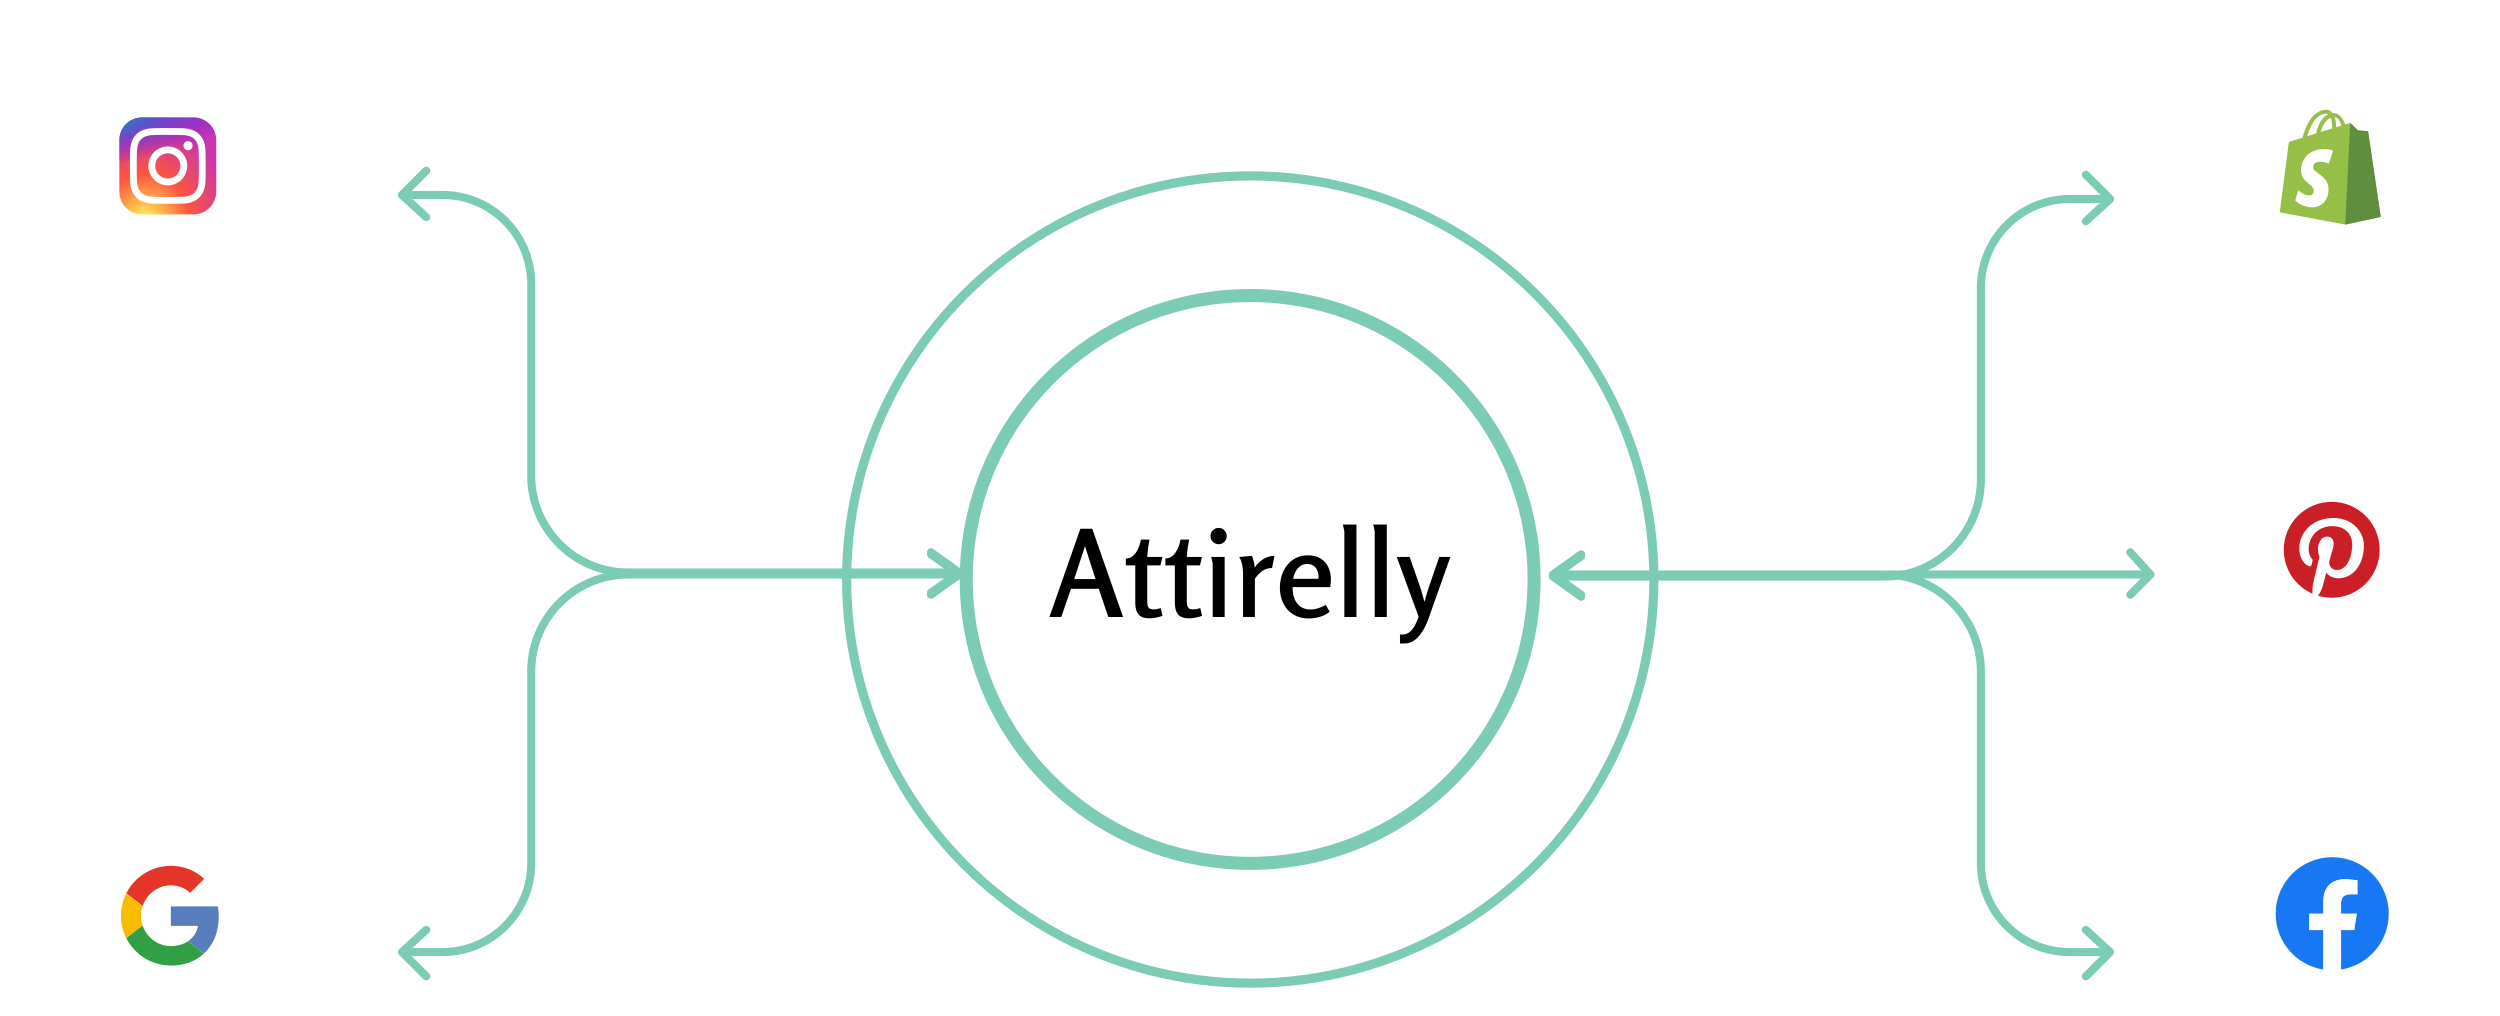 <svg width="374" height="152" viewBox="0 0 374 152" fill="none" xmlns="http://www.w3.org/2000/svg">
<path d="M282.749 85.949H298.758H321.713M321.713 85.949L318.693 88.969M321.713 85.949L318.693 82.626" stroke="#7CCBB5" stroke-width="1.208" stroke-linecap="round"/>
<circle cx="348.898" cy="82.324" r="15.102" fill="white" fill-opacity="0.76"/>
<circle cx="187.024" cy="86.685" r="42.473" stroke="#7CCBB5" stroke-width="1.953"/>
<circle cx="187.037" cy="86.697" r="60.385" stroke="#7CCBB5" stroke-width="1.375"/>
<circle cx="348.898" cy="136.693" r="15.102" fill="white" fill-opacity="0.76"/>
<path d="M232.308 86.251H281.843C289.851 86.251 296.342 79.76 296.342 71.752V43.058C296.342 35.718 302.292 29.768 309.632 29.768H315.673M232.308 86.251L236.536 83.23M232.308 86.251L236.536 89.271M315.673 29.768L312.048 33.09M315.673 29.768L312.048 26.143" stroke="#7CCBB5" stroke-width="1.208" stroke-linecap="round"/>
<path d="M232.308 85.948H281.843C289.851 85.948 296.342 92.439 296.342 100.446V129.141C296.342 136.481 302.292 142.431 309.632 142.431H315.673M232.308 85.948L236.536 88.969M232.308 85.948L236.536 82.928M315.673 142.431L312.048 139.109M315.673 142.431L312.048 146.056" stroke="#7CCBB5" stroke-width="1.208" stroke-linecap="round"/>
<g filter="url(#filter0_d_1871_18904)">
<circle cx="348.791" cy="20.102" r="15.102" fill="white"/>
<g clip-path="url(#clip0_1871_18904)">
<path d="M354.282 15.037C354.27 14.95 354.194 14.903 354.131 14.897C353.67 14.863 353.209 14.828 352.748 14.794C352.748 14.794 351.831 13.884 351.73 13.783C351.63 13.682 351.433 13.713 351.356 13.735C351.345 13.739 351.156 13.797 350.843 13.894C350.537 13.012 349.996 12.202 349.044 12.202C349.018 12.202 348.991 12.203 348.964 12.204C348.694 11.846 348.358 11.691 348.069 11.691C345.853 11.691 344.794 14.461 344.462 15.869C343.601 16.136 342.989 16.326 342.911 16.351C342.43 16.501 342.415 16.516 342.352 16.969C342.304 17.312 341.046 27.039 341.046 27.039L350.847 28.875L356.157 27.727C356.157 27.727 354.293 15.123 354.282 15.037ZM350.301 14.061L349.472 14.318C349.472 14.259 349.473 14.202 349.473 14.139C349.473 13.591 349.397 13.15 349.275 12.8C349.765 12.861 350.091 13.419 350.301 14.061ZM348.666 12.909C348.803 13.25 348.891 13.74 348.891 14.402C348.891 14.435 348.891 14.466 348.891 14.498C348.351 14.665 347.765 14.846 347.178 15.028C347.508 13.755 348.126 13.141 348.666 12.909ZM348.008 12.285C348.104 12.285 348.2 12.318 348.292 12.381C347.582 12.716 346.821 13.557 346.499 15.238L345.145 15.658C345.522 14.375 346.416 12.285 348.008 12.285Z" fill="#95BF46"/>
<path d="M354.132 14.897C353.67 14.863 353.209 14.828 352.748 14.794C352.748 14.794 351.831 13.884 351.73 13.783C351.693 13.745 351.642 13.726 351.589 13.718L350.848 28.875L356.158 27.727C356.158 27.727 354.293 15.123 354.282 15.037C354.27 14.95 354.194 14.903 354.132 14.897Z" fill="#5E8E3E"/>
<path d="M349.045 17.831L348.391 19.779C348.391 19.779 347.817 19.473 347.114 19.473C346.083 19.473 346.031 20.12 346.031 20.283C346.031 21.172 348.35 21.513 348.35 23.597C348.35 25.236 347.31 26.292 345.908 26.292C344.226 26.292 343.365 25.245 343.365 25.245L343.816 23.757C343.816 23.757 344.7 24.516 345.446 24.516C345.934 24.516 346.132 24.132 346.132 23.851C346.132 22.691 344.23 22.639 344.23 20.733C344.23 19.128 345.382 17.575 347.707 17.575C348.603 17.575 349.045 17.831 349.045 17.831Z" fill="white"/>
</g>
</g>
<path d="M143.505 85.647H93.969C85.962 85.647 79.471 79.156 79.471 71.148V42.454C79.471 35.114 73.521 29.164 66.181 29.164H60.14M143.505 85.647L139.277 82.626M143.505 85.647L139.277 88.667M60.14 29.164L63.765 32.486M60.14 29.164L63.765 25.539" stroke="#7CCBB5" stroke-width="1.208" stroke-linecap="round"/>
<path d="M143.505 85.949H93.969C85.962 85.949 79.471 92.44 79.471 100.447V129.141C79.471 136.481 73.521 142.432 66.181 142.432H60.14M143.505 85.949L139.277 88.969M143.505 85.949L139.277 82.928M60.14 142.432L63.765 139.109M60.14 142.432L63.765 146.056" stroke="#7CCBB5" stroke-width="1.208" stroke-linecap="round"/>
<g filter="url(#filter1_d_1871_18904)">
<circle cx="15.102" cy="15.102" r="15.102" transform="matrix(-1 0 0 1 40.312 5)" fill="white" fill-opacity="0.76"/>
<g clip-path="url(#clip1_1871_18904)">
<path d="M28.954 12.853H21.252C19.375 12.853 17.854 14.374 17.854 16.251V23.953C17.854 25.83 19.375 27.351 21.252 27.351H28.954C30.831 27.351 32.352 25.83 32.352 23.953V16.251C32.352 14.374 30.831 12.853 28.954 12.853Z" fill="url(#paint0_radial_1871_18904)"/>
<path d="M28.954 12.853H21.252C19.375 12.853 17.854 14.374 17.854 16.251V23.953C17.854 25.83 19.375 27.351 21.252 27.351H28.954C30.831 27.351 32.352 25.83 32.352 23.953V16.251C32.352 14.374 30.831 12.853 28.954 12.853Z" fill="url(#paint1_radial_1871_18904)"/>
<path d="M25.103 14.439C23.565 14.439 23.372 14.446 22.768 14.473C22.165 14.501 21.754 14.596 21.394 14.736C21.021 14.881 20.705 15.075 20.39 15.389C20.075 15.704 19.882 16.02 19.737 16.392C19.596 16.753 19.501 17.164 19.474 17.767C19.447 18.371 19.439 18.564 19.439 20.102C19.439 21.64 19.446 21.833 19.474 22.437C19.501 23.04 19.597 23.451 19.737 23.812C19.881 24.184 20.075 24.5 20.39 24.815C20.705 25.13 21.021 25.324 21.393 25.468C21.753 25.609 22.165 25.704 22.768 25.732C23.372 25.759 23.565 25.766 25.103 25.766C26.641 25.766 26.833 25.759 27.437 25.732C28.04 25.704 28.452 25.609 28.813 25.468C29.185 25.324 29.501 25.13 29.815 24.815C30.13 24.5 30.324 24.184 30.469 23.812C30.608 23.451 30.704 23.04 30.732 22.437C30.759 21.833 30.766 21.64 30.766 20.102C30.766 18.564 30.759 18.371 30.732 17.767C30.704 17.164 30.608 16.753 30.469 16.393C30.324 16.02 30.13 15.704 29.815 15.389C29.5 15.074 29.185 14.881 28.812 14.736C28.451 14.596 28.04 14.501 27.437 14.473C26.832 14.446 26.64 14.439 25.102 14.439H25.103ZM24.595 15.46C24.746 15.459 24.914 15.46 25.103 15.46C26.616 15.46 26.795 15.465 27.392 15.492C27.944 15.517 28.244 15.61 28.443 15.687C28.708 15.79 28.896 15.912 29.094 16.111C29.293 16.309 29.415 16.498 29.518 16.762C29.596 16.961 29.688 17.261 29.713 17.813C29.74 18.41 29.746 18.59 29.746 20.101C29.746 21.613 29.74 21.792 29.713 22.389C29.688 22.941 29.596 23.241 29.518 23.44C29.415 23.704 29.293 23.893 29.094 24.091C28.896 24.289 28.708 24.412 28.443 24.514C28.244 24.592 27.944 24.684 27.392 24.709C26.795 24.737 26.616 24.743 25.103 24.743C23.591 24.743 23.412 24.737 22.815 24.709C22.263 24.684 21.963 24.592 21.763 24.514C21.499 24.412 21.31 24.289 21.112 24.091C20.914 23.892 20.791 23.704 20.688 23.44C20.611 23.24 20.518 22.941 20.493 22.388C20.466 21.791 20.46 21.612 20.46 20.1C20.46 18.587 20.466 18.409 20.493 17.812C20.518 17.26 20.611 16.96 20.688 16.76C20.791 16.496 20.914 16.307 21.112 16.109C21.31 15.911 21.499 15.788 21.763 15.685C21.963 15.607 22.263 15.515 22.815 15.49C23.337 15.466 23.54 15.459 24.595 15.458V15.46ZM28.127 16.4C27.751 16.4 27.447 16.704 27.447 17.079C27.447 17.454 27.751 17.759 28.127 17.759C28.502 17.759 28.806 17.454 28.806 17.079C28.806 16.704 28.502 16.4 28.127 16.4V16.4ZM25.103 17.194C23.497 17.194 22.195 18.496 22.195 20.102C22.195 21.709 23.497 23.01 25.103 23.01C26.71 23.01 28.011 21.709 28.011 20.102C28.011 18.496 26.709 17.194 25.103 17.194H25.103ZM25.103 18.215C26.146 18.215 26.991 19.06 26.991 20.102C26.991 21.145 26.146 21.99 25.103 21.99C24.061 21.99 23.216 21.145 23.216 20.102C23.216 19.06 24.061 18.215 25.103 18.215Z" fill="white"/>
</g>
</g>
<circle cx="15.102" cy="15.102" r="15.102" transform="matrix(-1 0 0 1 40.205 121.59)" fill="white" fill-opacity="0.76"/>
<g clip-path="url(#clip2_1871_18904)">
<path d="M23.115 129.94C21.606 130.464 20.305 131.457 19.402 132.775C18.5 134.093 18.043 135.665 18.101 137.261C18.158 138.858 18.725 140.393 19.72 141.643C20.714 142.893 22.083 143.791 23.626 144.205C24.876 144.528 26.187 144.542 27.444 144.246C28.583 143.99 29.636 143.443 30.5 142.658C31.399 141.816 32.052 140.745 32.388 139.56C32.753 138.271 32.818 136.916 32.578 135.598H25.555V138.511H29.622C29.541 138.976 29.366 139.419 29.11 139.815C28.853 140.21 28.519 140.55 28.128 140.814C27.632 141.143 27.072 141.364 26.485 141.463C25.896 141.572 25.292 141.572 24.703 141.463C24.106 141.34 23.542 141.093 23.045 140.74C22.248 140.175 21.649 139.373 21.334 138.448C21.015 137.506 21.015 136.485 21.334 135.542C21.558 134.882 21.929 134.281 22.418 133.783C22.977 133.204 23.685 132.789 24.465 132.586C25.244 132.382 26.065 132.397 26.836 132.629C27.439 132.814 27.99 133.137 28.446 133.573C28.904 133.117 29.362 132.66 29.819 132.201C30.055 131.954 30.312 131.72 30.545 131.467C29.849 130.82 29.033 130.316 28.142 129.985C26.521 129.396 24.747 129.381 23.115 129.94Z" fill="white"/>
<path d="M23.115 129.94C24.746 129.38 26.52 129.396 28.142 129.984C29.033 130.317 29.849 130.823 30.543 131.473C30.307 131.726 30.058 131.962 29.818 132.207C29.36 132.664 28.902 133.119 28.445 133.573C27.99 133.138 27.439 132.814 26.836 132.629C26.065 132.396 25.244 132.381 24.465 132.583C23.685 132.786 22.976 133.2 22.416 133.779C21.927 134.276 21.557 134.877 21.333 135.538L18.887 133.644C19.763 131.908 21.279 130.58 23.115 129.94Z" fill="#E33629"/>
<path d="M18.239 135.52C18.37 134.869 18.588 134.238 18.887 133.644L21.333 135.542C21.013 136.485 21.013 137.506 21.333 138.448C20.518 139.078 19.703 139.71 18.887 140.346C18.139 138.855 17.91 137.156 18.239 135.52Z" fill="#F8BD00"/>
<path d="M25.555 135.597H32.578C32.818 136.915 32.753 138.27 32.388 139.559C32.052 140.744 31.399 141.815 30.5 142.657C29.711 142.041 28.918 141.43 28.128 140.814C28.52 140.55 28.854 140.21 29.11 139.814C29.367 139.418 29.541 138.974 29.622 138.509H25.555C25.554 137.539 25.555 136.568 25.555 135.597Z" fill="#587DBD"/>
<path d="M18.886 140.345C19.702 139.716 20.517 139.084 21.332 138.448C21.647 139.373 22.247 140.175 23.045 140.74C23.543 141.091 24.109 141.336 24.707 141.457C25.295 141.566 25.899 141.566 26.488 141.457C27.075 141.358 27.635 141.137 28.132 140.808C28.921 141.424 29.714 142.035 30.503 142.651C29.64 143.436 28.587 143.984 27.447 144.24C26.19 144.536 24.88 144.522 23.629 144.199C22.64 143.935 21.716 143.469 20.916 142.831C20.068 142.159 19.376 141.311 18.886 140.345Z" fill="#319F43"/>
</g>
<g clip-path="url(#clip3_1871_18904)">
<path d="M341.649 82.249C341.649 85.186 343.415 87.71 345.943 88.819C345.923 88.318 345.939 87.717 346.068 87.172C346.206 86.59 346.991 83.263 346.991 83.263C346.991 83.263 346.762 82.805 346.762 82.128C346.762 81.065 347.378 80.271 348.145 80.271C348.798 80.271 349.113 80.761 349.113 81.348C349.113 82.004 348.695 82.985 348.48 83.894C348.3 84.655 348.861 85.275 349.612 85.275C350.971 85.275 351.887 83.53 351.887 81.461C351.887 79.889 350.828 78.712 348.901 78.712C346.725 78.712 345.37 80.335 345.37 82.148C345.37 82.773 345.554 83.213 345.843 83.555C345.975 83.712 345.994 83.775 345.946 83.955C345.911 84.087 345.832 84.404 345.8 84.53C345.752 84.712 345.605 84.777 345.44 84.71C344.438 84.301 343.971 83.203 343.971 81.969C343.971 79.931 345.69 77.488 349.098 77.488C351.837 77.488 353.64 79.47 353.64 81.597C353.64 84.411 352.075 86.514 349.769 86.514C348.995 86.514 348.266 86.095 348.017 85.62C348.017 85.62 347.6 87.272 347.512 87.592C347.36 88.145 347.062 88.698 346.79 89.129C347.45 89.324 348.135 89.423 348.823 89.423C352.784 89.423 355.997 86.211 355.997 82.249C355.997 78.287 352.784 75.075 348.823 75.075C344.861 75.075 341.649 78.287 341.649 82.249Z" fill="#CB1F27"/>
</g>
<g clip-path="url(#clip4_1871_18904)">
<path d="M357.355 136.693C357.355 132.022 353.569 128.236 348.898 128.236C344.227 128.236 340.44 132.022 340.44 136.693C340.44 140.914 343.533 144.413 347.576 145.048V139.138H345.429V136.693H347.576V134.83C347.576 132.71 348.839 131.539 350.771 131.539C351.696 131.539 352.664 131.705 352.664 131.705V133.786H351.598C350.547 133.786 350.219 134.438 350.219 135.107V136.693H352.565L352.19 139.138H350.219V145.048C354.262 144.413 357.355 140.915 357.355 136.693Z" fill="#1877F2"/>
<path d="M352.19 139.137L352.565 136.693H350.219V135.106C350.219 134.437 350.547 133.786 351.597 133.786H352.664V131.704C352.664 131.704 351.696 131.539 350.771 131.539C348.839 131.539 347.576 132.71 347.576 134.829V136.693H345.429V139.137H347.576V145.047C348.013 145.116 348.455 145.15 348.898 145.15C349.34 145.15 349.782 145.116 350.219 145.047V139.137H352.19Z" fill="white"/>
</g>
<path d="M163.398 79.098L168.011 92.304H165.804L164.375 88.089H160.214L158.767 92.304H156.994L161.625 79.098H163.398ZM162.313 81.703L160.703 86.624H163.887L162.313 81.703ZM171.97 80.726C171.886 81.136 171.813 81.564 171.753 82.011C171.693 82.457 171.651 82.891 171.627 83.313H173.906L173.598 84.579H171.627V90.006C171.627 90.187 171.645 90.374 171.681 90.567C171.729 90.748 171.813 90.893 171.934 91.001C172.067 91.11 172.26 91.164 172.513 91.164C172.706 91.164 172.899 91.146 173.092 91.11C173.285 91.074 173.472 91.031 173.653 90.983L173.906 92.141C173.604 92.237 173.291 92.322 172.965 92.394C172.652 92.466 172.32 92.503 171.97 92.503C171.198 92.503 170.65 92.31 170.324 91.924C169.998 91.526 169.836 90.947 169.836 90.187V84.579H168.425V83.548C168.798 83.536 169.112 83.44 169.365 83.259C169.619 83.078 169.83 82.849 169.998 82.571C170.179 82.282 170.324 81.98 170.433 81.667C170.541 81.341 170.626 81.028 170.686 80.726H171.97ZM177.888 80.726C177.804 81.136 177.732 81.564 177.671 82.011C177.611 82.457 177.569 82.891 177.545 83.313H179.824L179.516 84.579H177.545V90.006C177.545 90.187 177.563 90.374 177.599 90.567C177.647 90.748 177.732 90.893 177.852 91.001C177.985 91.11 178.178 91.164 178.431 91.164C178.624 91.164 178.817 91.146 179.01 91.11C179.203 91.074 179.39 91.031 179.571 90.983L179.824 92.141C179.522 92.237 179.209 92.322 178.883 92.394C178.57 92.466 178.238 92.503 177.888 92.503C177.116 92.503 176.568 92.31 176.242 91.924C175.917 91.526 175.754 90.947 175.754 90.187V84.579H174.343V83.548C174.717 83.536 175.03 83.44 175.283 83.259C175.537 83.078 175.748 82.849 175.917 82.571C176.097 82.282 176.242 81.98 176.351 81.667C176.459 81.341 176.544 81.028 176.604 80.726H177.888ZM183.517 80.183C183.517 80.521 183.402 80.811 183.173 81.052C182.944 81.293 182.655 81.414 182.305 81.414C181.967 81.414 181.678 81.293 181.437 81.052C181.207 80.811 181.093 80.521 181.093 80.183C181.093 79.846 181.207 79.562 181.437 79.333C181.678 79.092 181.967 78.972 182.305 78.972C182.643 78.972 182.926 79.092 183.155 79.333C183.396 79.562 183.517 79.846 183.517 80.183ZM183.209 83.313V92.304H181.419V84.344L181.201 83.313H183.209ZM187.279 83.15C187.52 83.705 187.665 84.296 187.713 84.923C188.015 84.416 188.431 83.994 188.962 83.657C189.504 83.319 190.071 83.15 190.662 83.15L190.3 84.977C189.745 84.977 189.263 85.122 188.853 85.412C188.443 85.701 188.069 86.093 187.731 86.587V92.304H185.959V85.773C185.959 85.532 185.941 85.261 185.904 84.959C185.868 84.658 185.808 84.362 185.723 84.073C185.639 83.783 185.524 83.536 185.38 83.331L187.279 83.15ZM195.668 83.078C196.44 83.078 197.079 83.241 197.585 83.566C198.104 83.892 198.484 84.326 198.725 84.869C198.978 85.412 199.105 86.02 199.105 86.696C199.105 86.877 199.093 87.064 199.069 87.257C199.057 87.45 199.033 87.643 198.996 87.835H193.371C193.371 88.909 193.612 89.735 194.094 90.314C194.577 90.893 195.222 91.182 196.03 91.182C196.379 91.182 196.747 91.128 197.133 91.019C197.519 90.899 197.923 90.724 198.345 90.495L198.924 91.526C198.502 91.864 198.008 92.117 197.441 92.286C196.874 92.442 196.325 92.521 195.795 92.521C195.095 92.521 194.474 92.4 193.931 92.159C193.389 91.918 192.936 91.586 192.575 91.164C192.213 90.73 191.935 90.235 191.742 89.681C191.562 89.114 191.471 88.517 191.471 87.89C191.471 87.275 191.562 86.684 191.742 86.117C191.923 85.538 192.189 85.019 192.538 84.561C192.9 84.103 193.34 83.741 193.859 83.476C194.378 83.21 194.981 83.078 195.668 83.078ZM195.541 84.362C195.143 84.362 194.794 84.477 194.492 84.706C194.203 84.923 193.968 85.207 193.787 85.556C193.618 85.894 193.509 86.238 193.461 86.587H197.242C197.278 86.153 197.23 85.767 197.097 85.43C196.976 85.092 196.783 84.833 196.518 84.652C196.253 84.459 195.927 84.362 195.541 84.362ZM202.925 78.465V92.304H201.116V79.478L200.898 78.465H202.925ZM207.465 78.465V92.304H205.656V79.478L205.439 78.465H207.465ZM210.883 83.313C211.149 84.097 211.42 84.881 211.697 85.665C211.987 86.437 212.264 87.233 212.529 88.053C212.626 88.366 212.722 88.698 212.819 89.047C212.915 89.385 213.012 89.717 213.108 90.043C213.193 89.717 213.283 89.385 213.38 89.047C213.476 88.698 213.579 88.366 213.687 88.053C213.952 87.233 214.224 86.437 214.501 85.665C214.779 84.881 215.05 84.097 215.315 83.313H216.979L213.778 92.34C213.645 92.75 213.47 93.184 213.253 93.642C213.036 94.101 212.777 94.523 212.475 94.909C212.186 95.307 211.842 95.632 211.444 95.885C211.058 96.139 210.618 96.265 210.123 96.265H209.436V94.909C209.496 94.921 209.551 94.927 209.599 94.927C209.647 94.927 209.701 94.927 209.762 94.927C210.244 94.927 210.642 94.782 210.956 94.493C211.269 94.203 211.528 93.853 211.733 93.443C211.938 93.033 212.101 92.635 212.222 92.249L208.948 83.313H210.883Z" fill="black"/>
<defs>
<filter id="filter0_d_1871_18904" x="324.25" y="0.281" width="49.083" height="49.083" filterUnits="userSpaceOnUse" color-interpolation-filters="sRGB">
<feFlood flood-opacity="0" result="BackgroundImageFix"/>
<feColorMatrix in="SourceAlpha" type="matrix" values="0 0 0 0 0 0 0 0 0 0 0 0 0 0 0 0 0 0 127 0" result="hardAlpha"/>
<feOffset dy="4.72"/>
<feGaussianBlur stdDeviation="4.72"/>
<feColorMatrix type="matrix" values="0 0 0 0 0.161 0 0 0 0 0.161 0 0 0 0 0.165 0 0 0 0.07 0"/>
<feBlend mode="normal" in2="BackgroundImageFix" result="effect1_dropShadow_1871_18904"/>
<feBlend mode="normal" in="SourceGraphic" in2="effect1_dropShadow_1871_18904" result="shape"/>
</filter>
<filter id="filter1_d_1871_18904" x="0.668" y="0.281" width="49.083" height="49.083" filterUnits="userSpaceOnUse" color-interpolation-filters="sRGB">
<feFlood flood-opacity="0" result="BackgroundImageFix"/>
<feColorMatrix in="SourceAlpha" type="matrix" values="0 0 0 0 0 0 0 0 0 0 0 0 0 0 0 0 0 0 127 0" result="hardAlpha"/>
<feOffset dy="4.72"/>
<feGaussianBlur stdDeviation="4.72"/>
<feColorMatrix type="matrix" values="0 0 0 0 0.161 0 0 0 0 0.161 0 0 0 0 0.165 0 0 0 0.07 0"/>
<feBlend mode="normal" in2="BackgroundImageFix" result="effect1_dropShadow_1871_18904"/>
<feBlend mode="normal" in="SourceGraphic" in2="effect1_dropShadow_1871_18904" result="shape"/>
</filter>
<radialGradient id="paint0_radial_1871_18904" cx="0" cy="0" r="1" gradientUnits="userSpaceOnUse" gradientTransform="translate(21.705 28.468) rotate(-90) scale(14.369 13.364)">
<stop stop-color="#FFDD55"/>
<stop offset="0.1" stop-color="#FFDD55"/>
<stop offset="0.5" stop-color="#FF543E"/>
<stop offset="1" stop-color="#C837AB"/>
</radialGradient>
<radialGradient id="paint1_radial_1871_18904" cx="0" cy="0" r="1" gradientUnits="userSpaceOnUse" gradientTransform="translate(15.425 13.897) rotate(78.681) scale(6.423 26.476)">
<stop stop-color="#3771C8"/>
<stop offset="0.128" stop-color="#3771C8"/>
<stop offset="1" stop-color="#6600FF" stop-opacity="0"/>
</radialGradient>
<clipPath id="clip0_1871_18904">
<rect width="15.144" height="17.273" fill="white" transform="translate(341.045 11.645)"/>
</clipPath>
<clipPath id="clip1_1871_18904">
<rect width="14.498" height="14.498" fill="white" transform="translate(17.854 12.853)"/>
</clipPath>
<clipPath id="clip2_1871_18904">
<rect width="15.102" height="15.102" fill="white" transform="translate(17.854 129.443)"/>
</clipPath>
<clipPath id="clip3_1871_18904">
<rect width="14.348" height="14.348" fill="white" transform="translate(341.649 75.075)"/>
</clipPath>
<clipPath id="clip4_1871_18904">
<rect width="16.915" height="16.915" fill="white" transform="translate(340.44 128.236)"/>
</clipPath>
</defs>
</svg>
